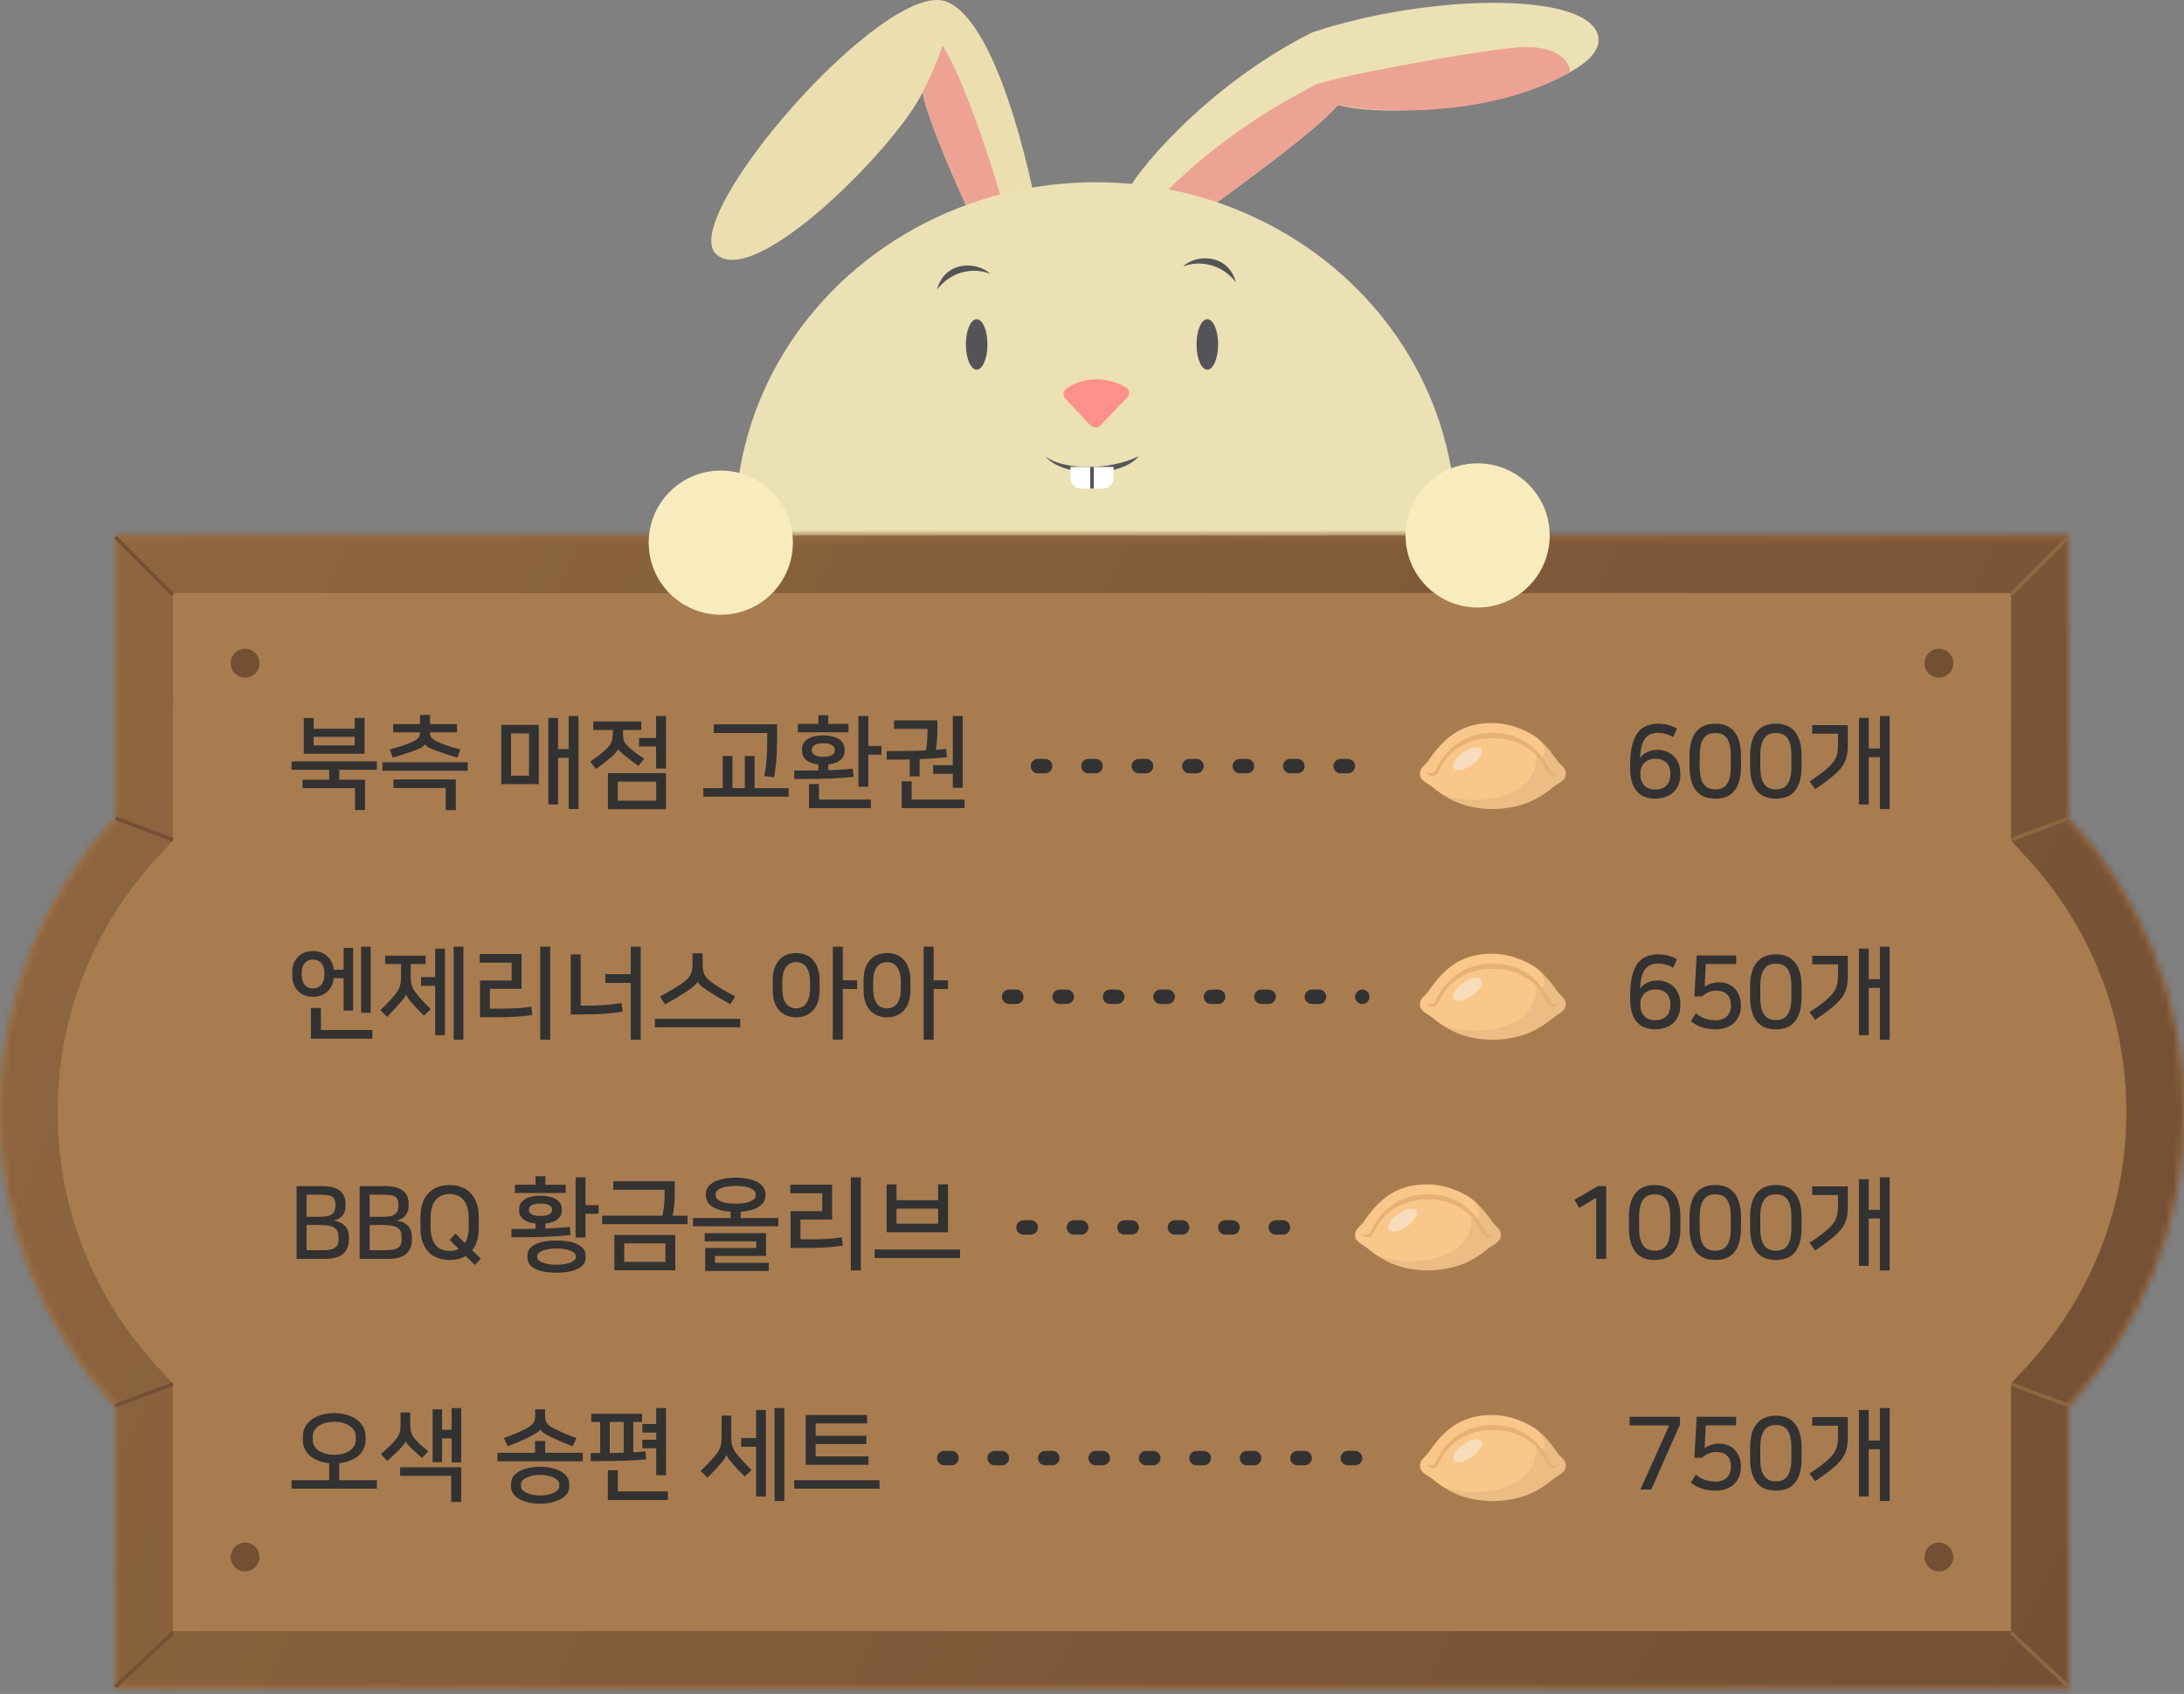 <svg viewBox="0 0 303 235" fill="none" xmlns="http://www.w3.org/2000/svg">
<rect x="0" y="0" width="303" height="235" fill="#808080" stroke="none"/>
<path d="M127.997 12.796C128.629 16.685 133.675 27.904 136.119 33.027L144.492 32.644C142.912 22.923 138.063 2.829 131.303 0.224C122.853 -3.032 93.949 30.21 99.345 35.248C104.741 40.286 124.512 20.152 127.997 12.796Z" fill="#EBDFB0"/>
<path d="M127.997 12.796C128.629 16.685 133.675 27.904 136.119 33.027C136.602 33.154 138.104 33.343 140.242 33.077C140.267 31.016 134.435 11.905 130.744 6.281C130.236 8.215 128.701 11.431 127.997 12.796Z" fill="#EEA294"/>
<path d="M185.585 14.579C182.921 17.965 169.354 27.799 162.904 32.293C162.176 31.366 159.838 28.983 156.306 26.865C156.855 24.816 166.845 12.12 182.068 4.486C198.54 -0.983 220.927 -1.207 221.762 5.239C222.597 11.685 197.63 17.44 185.585 14.579Z" fill="#EBE1B4"/>
<path d="M185.585 14.579C182.921 17.965 169.354 27.799 162.904 32.293C162.487 31.571 161.194 29.931 159.355 29.146C169.229 18.249 180.554 12.865 182.286 11.865C184.019 10.865 203.29 7.244 210.419 6.592C216.123 6.071 217.831 8.661 217.837 10.005C209.365 14.896 196.447 16.391 185.585 14.579Z" fill="#EDA394"/>
<ellipse cx="152" cy="72.78" rx="50" ry="47.5" fill="#EBE1B4"/>
<path d="M145 63.28C147.5 65.28 154 65.28 158 63.28C155.5 66.28 147.5 66.28 145 63.28Z" fill="#56555A"/>
<path d="M148.5 64.78H154.5V66.28C154.5 67.108 153.828 67.78 153 67.78H150C149.172 67.78 148.5 67.108 148.5 66.28V64.78Z" fill="white"/>
<path d="M151.5 64.78V67.78" stroke="#55545C" stroke-width="0.5"/>
<ellipse cx="135.5" cy="47.78" rx="1.5" ry="3.5" fill="#545458"/>
<ellipse cx="167.5" cy="47.78" rx="1.5" ry="3.5" fill="#545458"/>
<path d="M164.104 36.987C165.884 35.232 170.41 35.121 171.468 39.19C169.614 36.69 166.495 36.019 164.104 36.987Z" fill="#545458"/>
<path d="M137.364 37.987C135.584 36.232 131.058 36.121 130 40.19C131.854 37.69 134.973 37.019 137.364 37.987Z" fill="#545458"/>
<path d="M151.247 58.975L147.809 55.307C147.425 54.897 147.451 54.243 147.915 53.926C150.771 51.97 154.152 52.469 156.273 53.768C156.76 54.067 156.788 54.73 156.392 55.142L152.698 58.984C152.301 59.397 151.639 59.393 151.247 58.975Z" fill="#FF908C"/>
<mask id="path-12-inside-1_498_9567" fill="white">
<path fill-rule="evenodd" clip-rule="evenodd" d="M287 74.28H16V113.487C6.071 124.192 0 138.527 0 154.28C0 170.032 6.071 184.367 16 195.072V234.28H287V195.072C296.929 184.367 303 170.032 303 154.28C303 138.527 296.929 124.192 287 113.487V74.28Z"/>
</mask>
<path fill-rule="evenodd" clip-rule="evenodd" d="M287 74.28H16V113.487C6.071 124.192 0 138.527 0 154.28C0 170.032 6.071 184.367 16 195.072V234.28H287V195.072C296.929 184.367 303 170.032 303 154.28C303 138.527 296.929 124.192 287 113.487V74.28Z" fill="#A97C50"/>
<path d="M16 74.28V66.28H8V74.28H16ZM287 74.28H295V66.28H287V74.28ZM16 113.487L21.865 118.928L24 116.626V113.487H16ZM16 195.072H24V191.933L21.865 189.632L16 195.072ZM16 234.28H8V242.28H16V234.28ZM287 234.28V242.28H295V234.28H287ZM287 195.072L281.135 189.632L279 191.933V195.072H287ZM287 113.487H279V116.626L281.135 118.928L287 113.487ZM16 82.28H287V66.28H16V82.28ZM24 113.487V74.28H8V113.487H24ZM8 154.28C8 140.623 13.254 128.212 21.865 118.928L10.135 108.047C-1.113 120.173 -8 136.431 -8 154.28H8ZM21.865 189.632C13.254 180.348 8 167.936 8 154.28H-8C-8 172.129 -1.113 188.387 10.135 200.513L21.865 189.632ZM24 234.28V195.072H8V234.28H24ZM287 226.28H16V242.28H287V226.28ZM279 195.072V234.28H295V195.072H279ZM295 154.28C295 167.936 289.746 180.348 281.135 189.632L292.865 200.513C304.113 188.387 311 172.129 311 154.28H295ZM281.135 118.928C289.746 128.212 295 140.623 295 154.28H311C311 136.431 304.113 120.173 292.865 108.047L281.135 118.928ZM279 74.28V113.487H295V74.28H279Z" fill="url(#paint0_linear_498_9567)" mask="url(#path-12-inside-1_498_9567)"/>
<path d="M50.584 104.568H42.142V99.612H43.514V101.096H49.212V99.598H50.584V104.568ZM41.974 108.166H45.67V106.794H40.448V105.618H52.292V106.794H47.07V108.166H50.64V112.366H49.254V109.342H41.974V108.166ZM43.514 103.406H49.212V102.216H43.514V103.406ZM58.958 103.238C58.855 103.424 58.673 103.588 58.412 103.728C58.151 103.858 57.871 103.98 57.572 104.092C57.04 104.288 56.522 104.47 56.018 104.638C55.523 104.796 55.015 104.95 54.492 105.1L54.072 103.98C54.557 103.849 55.005 103.718 55.416 103.588C55.827 103.457 56.266 103.303 56.732 103.126C57.255 102.93 57.642 102.724 57.894 102.51C58.146 102.295 58.272 102.015 58.272 101.67V101.6H54.548V100.452H58.272V99.178H59.658V100.452H63.396V101.6H59.658V101.67C59.658 102.015 59.784 102.29 60.036 102.496C60.297 102.701 60.69 102.911 61.212 103.126C61.529 103.256 61.907 103.392 62.346 103.532C62.785 103.672 63.294 103.821 63.872 103.98L63.452 105.1C62.425 104.81 61.404 104.474 60.386 104.092C60.087 103.98 59.803 103.858 59.532 103.728C59.261 103.588 59.075 103.424 58.972 103.238H58.958ZM54.576 108.138H63.242V112.394H61.842V109.314H54.576V108.138ZM64.894 105.744V106.92H53.05V105.744H64.894ZM74.752 108.782H69.544V100.564H74.752V108.782ZM80.254 112.24H78.896V105.128H77.426V111.61H76.068V99.598H77.426V103.924H78.896V99.332H80.254V112.24ZM70.902 107.606H73.394V101.74H70.902V107.606ZM92.395 112.254H84.345V107.256H92.395V112.254ZM85.773 103.91C85.726 104.031 85.614 104.199 85.437 104.414C85.259 104.619 85.059 104.815 84.835 105.002C84.536 105.263 84.2 105.538 83.827 105.828C83.463 106.117 83.085 106.397 82.693 106.668L81.881 105.674C82.329 105.356 82.749 105.048 83.141 104.75C83.533 104.442 83.855 104.166 84.107 103.924C84.275 103.756 84.419 103.592 84.541 103.434C84.662 103.275 84.755 103.112 84.821 102.944C84.895 102.766 84.947 102.58 84.975 102.384C85.012 102.178 85.031 101.95 85.031 101.698V101.278H82.315V100.088H88.979V101.278H86.431V101.642C86.431 101.866 86.44 102.066 86.459 102.244C86.477 102.421 86.51 102.584 86.557 102.734C86.613 102.883 86.687 103.028 86.781 103.168C86.874 103.298 87 103.434 87.159 103.574C87.485 103.872 87.831 104.162 88.195 104.442C88.559 104.712 88.951 104.983 89.371 105.254L88.587 106.262C88.223 106.01 87.882 105.762 87.565 105.52C87.247 105.277 86.921 105.016 86.585 104.736C86.37 104.558 86.193 104.404 86.053 104.274C85.922 104.134 85.833 104.012 85.787 103.91H85.773ZM91.037 108.432H85.703V111.078H91.037V108.432ZM91.023 106.626V103.56H88.657V102.37H91.023V99.332H92.395V106.626H91.023ZM109.421 109.342V110.518H97.577V109.342H100.265V104.876H101.623V109.342H103.331V104.876H104.689V109.342H109.421ZM107.811 100.48V102.174C107.811 102.799 107.801 103.364 107.783 103.868C107.773 104.372 107.75 104.848 107.713 105.296C107.685 105.734 107.643 106.159 107.587 106.57C107.54 106.971 107.479 107.391 107.405 107.83L106.033 107.662C106.21 106.775 106.322 105.94 106.369 105.156C106.415 104.362 106.439 103.532 106.439 102.664V101.684H99.033V100.48H107.811ZM118.425 107.774C117.865 107.83 117.324 107.876 116.801 107.914C116.278 107.951 115.704 107.984 115.079 108.012C114.463 108.03 113.763 108.044 112.979 108.054C112.195 108.063 111.266 108.068 110.193 108.068V106.892C110.865 106.892 111.472 106.892 112.013 106.892C112.564 106.892 113.072 106.887 113.539 106.878V106.052C112.783 105.968 112.214 105.758 111.831 105.422C111.458 105.086 111.271 104.689 111.271 104.232V103.868C111.271 103.606 111.332 103.364 111.453 103.14C111.584 102.916 111.77 102.72 112.013 102.552C112.256 102.384 112.559 102.253 112.923 102.16C113.296 102.066 113.73 102.02 114.225 102.02C114.71 102.02 115.14 102.071 115.513 102.174C115.886 102.267 116.194 102.398 116.437 102.566C116.68 102.734 116.862 102.93 116.983 103.154C117.114 103.378 117.179 103.616 117.179 103.868V104.232C117.179 104.689 116.988 105.086 116.605 105.422C116.232 105.758 115.667 105.968 114.911 106.052V106.85C115.508 106.831 116.073 106.808 116.605 106.78C117.137 106.742 117.706 106.696 118.313 106.64L118.425 107.774ZM119.097 109.146V99.332H120.469V103.49H122.289V104.694H120.469V109.146H119.097ZM113.623 110.924H120.819V112.114H112.237V108.768H113.623V110.924ZM117.725 100.424V101.586H110.683V100.424H113.539V99.22H114.911V100.424H117.725ZM114.225 103.112C113.665 103.112 113.259 103.2 113.007 103.378C112.755 103.546 112.629 103.742 112.629 103.966V104.134C112.629 104.358 112.755 104.558 113.007 104.736C113.259 104.904 113.665 104.988 114.225 104.988C114.785 104.988 115.191 104.904 115.443 104.736C115.695 104.558 115.821 104.358 115.821 104.134V103.966C115.821 103.742 115.695 103.546 115.443 103.378C115.191 103.2 114.785 103.112 114.225 103.112ZM126.211 107.704V105.352C125.754 105.37 125.264 105.38 124.741 105.38C124.218 105.38 123.644 105.38 123.019 105.38V104.19C123.626 104.19 124.181 104.19 124.685 104.19C125.198 104.19 125.674 104.185 126.113 104.176C126.552 104.166 126.962 104.157 127.345 104.148C127.728 104.138 128.096 104.124 128.451 104.106C128.526 103.742 128.582 103.345 128.619 102.916C128.656 102.477 128.675 102.057 128.675 101.656V101.124H124.041V99.934H130.047V101.53C130.047 101.922 130.028 102.332 129.991 102.762C129.954 103.191 129.902 103.611 129.837 104.022L131.265 103.896L131.377 105.044C130.761 105.109 130.154 105.165 129.557 105.212C128.969 105.249 128.311 105.282 127.583 105.31V107.704H126.211ZM132.189 109.286V107.34H129.459V106.15H132.189V99.332H133.561V109.286H132.189ZM126.477 110.924H133.813V112.114H125.091V108.404H126.477V110.924Z" fill="#323232"/>
<path d="M43.43 131.934C43.859 131.934 44.247 132.004 44.592 132.144C44.937 132.284 45.231 132.475 45.474 132.718C45.717 132.951 45.908 133.226 46.048 133.544C46.188 133.852 46.272 134.178 46.3 134.524H47.672V131.5H48.988V140.194H47.672V135.7H46.3C46.272 136.045 46.188 136.376 46.048 136.694C45.908 137.002 45.717 137.277 45.474 137.52C45.231 137.753 44.937 137.94 44.592 138.08C44.247 138.22 43.859 138.29 43.43 138.29C42.963 138.29 42.548 138.21 42.184 138.052C41.829 137.893 41.531 137.683 41.288 137.422C41.045 137.151 40.859 136.843 40.728 136.498C40.607 136.152 40.546 135.793 40.546 135.42V134.804C40.546 134.43 40.607 134.071 40.728 133.726C40.859 133.371 41.045 133.063 41.288 132.802C41.531 132.54 41.829 132.33 42.184 132.172C42.548 132.013 42.963 131.934 43.43 131.934ZM44.522 142.896H51.662V144.1H43.136V139.83H44.522V142.896ZM50.094 131.332H51.424V140.502H50.094V131.332ZM43.43 137.114C43.691 137.114 43.92 137.067 44.116 136.974C44.321 136.871 44.485 136.74 44.606 136.582C44.737 136.414 44.835 136.222 44.9 136.008C44.965 135.793 44.998 135.569 44.998 135.336V134.888C44.998 134.654 44.965 134.43 44.9 134.216C44.835 134.001 44.737 133.814 44.606 133.656C44.485 133.497 44.321 133.371 44.116 133.278C43.92 133.175 43.691 133.124 43.43 133.124C43.159 133.124 42.926 133.17 42.73 133.264C42.534 133.357 42.371 133.483 42.24 133.642C42.119 133.8 42.025 133.987 41.96 134.202C41.895 134.416 41.862 134.645 41.862 134.888V135.336C41.862 135.569 41.895 135.793 41.96 136.008C42.025 136.222 42.119 136.414 42.24 136.582C42.371 136.74 42.534 136.871 42.73 136.974C42.926 137.067 43.159 137.114 43.43 137.114ZM56.326 137.954C56.279 138.094 56.2 138.243 56.088 138.402C55.986 138.551 55.864 138.71 55.724 138.878C55.444 139.214 55.132 139.568 54.786 139.942C54.441 140.315 54.081 140.693 53.708 141.076L52.77 140.138C53.19 139.736 53.582 139.344 53.946 138.962C54.31 138.579 54.642 138.192 54.94 137.8C55.22 137.436 55.407 137.076 55.5 136.722C55.593 136.367 55.64 135.989 55.64 135.588V133.74H53.428V132.578H59.056V133.74H56.984V135.588C56.984 135.989 57.035 136.362 57.138 136.708C57.25 137.053 57.446 137.408 57.726 137.772C58.025 138.154 58.333 138.518 58.65 138.864C58.968 139.209 59.336 139.582 59.756 139.984L58.818 140.908C58.445 140.534 58.104 140.189 57.796 139.872C57.498 139.545 57.208 139.214 56.928 138.878C56.788 138.71 56.667 138.551 56.564 138.402C56.462 138.243 56.387 138.094 56.34 137.954H56.326ZM60.372 131.598H61.73V143.61H60.372V136.764H58.412V135.56H60.372V131.598ZM64.292 144.24H62.934V131.332H64.292V144.24ZM74.948 144.24V131.332H76.334V144.24H74.948ZM67.962 137.184V139.928H69.278C69.745 139.928 70.17 139.923 70.552 139.914C70.935 139.904 71.299 139.89 71.644 139.872C71.999 139.844 72.34 139.816 72.666 139.788C73.002 139.75 73.352 139.704 73.716 139.648L73.842 140.81C73.516 140.856 73.184 140.898 72.848 140.936C72.522 140.973 72.162 141.006 71.77 141.034C71.388 141.062 70.963 141.085 70.496 141.104C70.039 141.113 69.521 141.118 68.942 141.118H66.59V136.022H70.986V133.544H66.548V132.354H72.358V137.184H67.962ZM87.509 144.24V136.358H83.981V135.14H87.509V131.332H88.895V144.24H87.509ZM80.565 139.508H81.265C82.179 139.508 83.043 139.48 83.855 139.424C84.676 139.368 85.469 139.274 86.235 139.144L86.389 140.334C85.558 140.483 84.713 140.586 83.855 140.642C83.005 140.698 82.058 140.726 81.013 140.726H79.179V132.41H80.565V139.508ZM102.701 141.342V142.518H90.857V141.342H102.701ZM96.779 136.218C96.704 136.376 96.527 136.577 96.247 136.82C95.976 137.062 95.603 137.333 95.127 137.632C94.716 137.893 94.282 138.164 93.825 138.444C93.367 138.714 92.845 139.013 92.257 139.34L91.571 138.248C92.131 137.94 92.644 137.65 93.111 137.38C93.577 137.109 94.044 136.815 94.511 136.498C94.828 136.283 95.089 136.078 95.295 135.882C95.5 135.686 95.659 135.48 95.771 135.266C95.892 135.051 95.971 134.818 96.009 134.566C96.055 134.304 96.079 134.001 96.079 133.656V132.242H97.479V133.656C97.479 134.001 97.497 134.304 97.535 134.566C97.572 134.818 97.651 135.056 97.773 135.28C97.894 135.494 98.067 135.704 98.291 135.91C98.515 136.115 98.818 136.344 99.201 136.596C99.639 136.885 100.078 137.156 100.517 137.408C100.955 137.66 101.45 137.935 102.001 138.234L101.329 139.312C100.806 139.013 100.297 138.724 99.803 138.444C99.308 138.154 98.851 137.874 98.431 137.604C97.973 137.314 97.605 137.053 97.325 136.82C97.045 136.577 96.867 136.376 96.793 136.218H96.779ZM110.459 132.214C110.935 132.214 111.369 132.293 111.761 132.452C112.162 132.61 112.503 132.848 112.783 133.166C113.072 133.474 113.296 133.861 113.455 134.328C113.623 134.794 113.707 135.336 113.707 135.952V137.408C113.707 138.024 113.623 138.565 113.455 139.032C113.296 139.498 113.072 139.886 112.783 140.194C112.503 140.502 112.162 140.735 111.761 140.894C111.369 141.052 110.935 141.132 110.459 141.132C109.983 141.132 109.544 141.052 109.143 140.894C108.751 140.735 108.41 140.502 108.121 140.194C107.841 139.886 107.617 139.498 107.449 139.032C107.29 138.565 107.211 138.024 107.211 137.408V135.952C107.211 135.336 107.29 134.794 107.449 134.328C107.617 133.861 107.841 133.474 108.121 133.166C108.41 132.848 108.751 132.61 109.143 132.452C109.544 132.293 109.983 132.214 110.459 132.214ZM110.459 139.886C110.711 139.886 110.954 139.839 111.187 139.746C111.42 139.652 111.621 139.503 111.789 139.298C111.966 139.083 112.106 138.808 112.209 138.472C112.321 138.126 112.377 137.706 112.377 137.212V136.148C112.377 135.653 112.321 135.238 112.209 134.902C112.106 134.556 111.966 134.281 111.789 134.076C111.621 133.861 111.42 133.707 111.187 133.614C110.954 133.52 110.711 133.474 110.459 133.474C110.207 133.474 109.964 133.52 109.731 133.614C109.498 133.707 109.292 133.861 109.115 134.076C108.947 134.281 108.807 134.556 108.695 134.902C108.592 135.238 108.541 135.653 108.541 136.148V137.212C108.541 137.706 108.592 138.126 108.695 138.472C108.807 138.808 108.947 139.083 109.115 139.298C109.292 139.503 109.498 139.652 109.731 139.746C109.964 139.839 110.207 139.886 110.459 139.886ZM118.915 137.198H116.927V144.24H115.541V131.332H116.927V135.994H118.915V137.198ZM123.061 132.214C123.537 132.214 123.971 132.293 124.363 132.452C124.764 132.61 125.105 132.848 125.385 133.166C125.674 133.474 125.898 133.861 126.057 134.328C126.225 134.794 126.309 135.336 126.309 135.952V137.408C126.309 138.024 126.225 138.565 126.057 139.032C125.898 139.498 125.674 139.886 125.385 140.194C125.105 140.502 124.764 140.735 124.363 140.894C123.971 141.052 123.537 141.132 123.061 141.132C122.585 141.132 122.146 141.052 121.745 140.894C121.353 140.735 121.012 140.502 120.723 140.194C120.443 139.886 120.219 139.498 120.051 139.032C119.892 138.565 119.813 138.024 119.813 137.408V135.952C119.813 135.336 119.892 134.794 120.051 134.328C120.219 133.861 120.443 133.474 120.723 133.166C121.012 132.848 121.353 132.61 121.745 132.452C122.146 132.293 122.585 132.214 123.061 132.214ZM123.061 139.886C123.313 139.886 123.556 139.839 123.789 139.746C124.022 139.652 124.223 139.503 124.391 139.298C124.568 139.083 124.708 138.808 124.811 138.472C124.923 138.126 124.979 137.706 124.979 137.212V136.148C124.979 135.653 124.923 135.238 124.811 134.902C124.708 134.556 124.568 134.281 124.391 134.076C124.223 133.861 124.022 133.707 123.789 133.614C123.556 133.52 123.313 133.474 123.061 133.474C122.809 133.474 122.566 133.52 122.333 133.614C122.1 133.707 121.894 133.861 121.717 134.076C121.549 134.281 121.409 134.556 121.297 134.902C121.194 135.238 121.143 135.653 121.143 136.148V137.212C121.143 137.706 121.194 138.126 121.297 138.472C121.409 138.808 121.549 139.083 121.717 139.298C121.894 139.503 122.1 139.652 122.333 139.746C122.566 139.839 122.809 139.886 123.061 139.886ZM131.517 137.198H129.529V144.24H128.143V131.332H129.529V135.994H131.517V137.198Z" fill="#323232"/>
<path d="M41.148 164.55H44.732C46.869 164.55 47.938 165.371 47.938 167.014V167.308C47.938 167.532 47.91 167.751 47.854 167.966C47.798 168.171 47.705 168.362 47.574 168.54C47.453 168.717 47.285 168.876 47.07 169.016C46.865 169.146 46.613 169.249 46.314 169.324C46.93 169.417 47.429 169.65 47.812 170.024C48.204 170.397 48.4 170.934 48.4 171.634V171.984C48.4 172.814 48.134 173.468 47.602 173.944C47.079 174.41 46.267 174.644 45.166 174.644H41.148V164.55ZM42.534 173.44H44.648C45.04 173.44 45.381 173.421 45.67 173.384C45.969 173.337 46.211 173.258 46.398 173.146C46.594 173.034 46.739 172.884 46.832 172.698C46.925 172.502 46.972 172.254 46.972 171.956V171.648C46.972 171.34 46.93 171.078 46.846 170.864C46.762 170.649 46.617 170.472 46.412 170.332C46.207 170.192 45.936 170.094 45.6 170.038C45.264 169.972 44.844 169.94 44.34 169.94H42.534V173.44ZM42.534 165.74V168.806H44.326C44.671 168.806 44.979 168.787 45.25 168.75C45.53 168.712 45.763 168.638 45.95 168.526C46.137 168.414 46.277 168.26 46.37 168.064C46.473 167.868 46.524 167.611 46.524 167.294V167.042C46.524 166.743 46.477 166.51 46.384 166.342C46.3 166.164 46.16 166.034 45.964 165.95C45.777 165.856 45.539 165.8 45.25 165.782C44.961 165.754 44.62 165.74 44.228 165.74H42.534ZM49.895 164.55H53.479C55.616 164.55 56.685 165.371 56.685 167.014V167.308C56.685 167.532 56.657 167.751 56.601 167.966C56.545 168.171 56.451 168.362 56.321 168.54C56.199 168.717 56.031 168.876 55.817 169.016C55.611 169.146 55.359 169.249 55.061 169.324C55.677 169.417 56.176 169.65 56.559 170.024C56.951 170.397 57.147 170.934 57.147 171.634V171.984C57.147 172.814 56.881 173.468 56.349 173.944C55.826 174.41 55.014 174.644 53.913 174.644H49.895V164.55ZM51.281 173.44H53.395C53.787 173.44 54.127 173.421 54.417 173.384C54.715 173.337 54.958 173.258 55.145 173.146C55.341 173.034 55.485 172.884 55.579 172.698C55.672 172.502 55.719 172.254 55.719 171.956V171.648C55.719 171.34 55.677 171.078 55.593 170.864C55.509 170.649 55.364 170.472 55.159 170.332C54.953 170.192 54.683 170.094 54.347 170.038C54.011 169.972 53.591 169.94 53.087 169.94H51.281V173.44ZM51.281 165.74V168.806H53.073C53.418 168.806 53.726 168.787 53.997 168.75C54.277 168.712 54.51 168.638 54.697 168.526C54.883 168.414 55.023 168.26 55.117 168.064C55.219 167.868 55.271 167.611 55.271 167.294V167.042C55.271 166.743 55.224 166.51 55.131 166.342C55.047 166.164 54.907 166.034 54.711 165.95C54.524 165.856 54.286 165.8 53.997 165.782C53.707 165.754 53.367 165.74 52.975 165.74H51.281ZM62.379 174.798C61.773 174.798 61.222 174.704 60.727 174.518C60.233 174.34 59.808 174.065 59.453 173.692C59.099 173.318 58.823 172.856 58.627 172.306C58.431 171.755 58.333 171.106 58.333 170.36V168.834C58.333 168.096 58.431 167.452 58.627 166.902C58.823 166.351 59.099 165.889 59.453 165.516C59.817 165.142 60.247 164.862 60.741 164.676C61.236 164.489 61.782 164.396 62.379 164.396C62.977 164.396 63.523 164.489 64.017 164.676C64.512 164.862 64.937 165.142 65.291 165.516C65.655 165.889 65.935 166.351 66.131 166.902C66.327 167.452 66.425 168.096 66.425 168.834V170.36C66.425 171.032 66.346 171.624 66.187 172.138C66.029 172.651 65.805 173.09 65.515 173.454L66.705 174.63L65.879 175.484L64.619 174.238C63.985 174.611 63.238 174.798 62.379 174.798ZM62.379 165.656C61.997 165.656 61.642 165.721 61.315 165.852C60.989 165.973 60.709 166.169 60.475 166.44C60.242 166.701 60.06 167.046 59.929 167.476C59.799 167.896 59.733 168.4 59.733 168.988V170.206C59.733 170.794 59.799 171.302 59.929 171.732C60.06 172.152 60.242 172.497 60.475 172.768C60.709 173.029 60.989 173.225 61.315 173.356C61.642 173.477 61.997 173.538 62.379 173.538C62.613 173.538 62.832 173.519 63.037 173.482C63.252 173.435 63.453 173.36 63.639 173.258L62.379 171.998L63.205 171.144L64.507 172.446C64.675 172.175 64.801 171.858 64.885 171.494C64.979 171.13 65.025 170.7 65.025 170.206V168.988C65.025 168.4 64.96 167.896 64.829 167.476C64.699 167.046 64.517 166.701 64.283 166.44C64.05 166.169 63.77 165.973 63.443 165.852C63.126 165.721 62.771 165.656 62.379 165.656ZM73.177 174.14C73.177 173.496 73.531 172.996 74.241 172.642C74.96 172.278 75.949 172.096 77.209 172.096C78.469 172.096 79.454 172.278 80.163 172.642C80.882 172.996 81.241 173.496 81.241 174.14V174.518C81.241 175.162 80.882 175.661 80.163 176.016C79.454 176.38 78.469 176.562 77.209 176.562C75.949 176.562 74.96 176.38 74.241 176.016C73.531 175.661 73.177 175.162 73.177 174.518V174.14ZM79.169 171.326C78.609 171.382 78.067 171.433 77.545 171.48C77.031 171.517 76.462 171.55 75.837 171.578C75.221 171.596 74.521 171.615 73.737 171.634C72.953 171.643 72.024 171.648 70.951 171.648V170.486C71.623 170.486 72.23 170.486 72.771 170.486C73.322 170.486 73.83 170.481 74.297 170.472V169.744C73.541 169.66 72.972 169.459 72.589 169.142C72.216 168.824 72.029 168.446 72.029 168.008V167.644C72.029 167.149 72.276 166.734 72.771 166.398C73.266 166.052 74.003 165.88 74.983 165.88C75.468 165.88 75.897 165.926 76.271 166.02C76.644 166.113 76.952 166.239 77.195 166.398C77.438 166.556 77.62 166.743 77.741 166.958C77.871 167.172 77.937 167.401 77.937 167.644V168.008C77.937 168.446 77.746 168.824 77.363 169.142C76.99 169.459 76.425 169.66 75.669 169.744V170.43C76.257 170.411 76.817 170.383 77.349 170.346C77.881 170.308 78.45 170.262 79.057 170.206L79.169 171.326ZM79.855 171.676V163.332H81.227V167.182H83.047V168.386H81.227V171.676H79.855ZM74.535 174.434C74.535 174.555 74.591 174.676 74.703 174.798C74.815 174.919 74.983 175.026 75.207 175.12C75.431 175.222 75.706 175.302 76.033 175.358C76.369 175.423 76.761 175.456 77.209 175.456C77.657 175.456 78.044 175.423 78.371 175.358C78.707 175.302 78.987 175.222 79.211 175.12C79.435 175.026 79.603 174.919 79.715 174.798C79.827 174.676 79.883 174.555 79.883 174.434V174.224C79.883 174.102 79.827 173.981 79.715 173.86C79.603 173.738 79.435 173.631 79.211 173.538C78.987 173.435 78.707 173.356 78.371 173.3C78.044 173.234 77.657 173.202 77.209 173.202C76.761 173.202 76.369 173.234 76.033 173.3C75.706 173.356 75.431 173.435 75.207 173.538C74.983 173.631 74.815 173.738 74.703 173.86C74.591 173.981 74.535 174.102 74.535 174.224V174.434ZM78.483 164.354V165.502H71.441V164.354H74.297V163.178H75.669V164.354H78.483ZM74.983 166.972C74.423 166.972 74.017 167.046 73.765 167.196C73.513 167.345 73.387 167.527 73.387 167.742V167.91C73.387 168.124 73.513 168.306 73.765 168.456C74.017 168.605 74.423 168.68 74.983 168.68C75.543 168.68 75.949 168.605 76.201 168.456C76.453 168.306 76.579 168.124 76.579 167.91V167.742C76.579 167.527 76.453 167.345 76.201 167.196C75.949 167.046 75.543 166.972 74.983 166.972ZM93.689 176.226H85.233V171.326H93.689V176.226ZM85.079 163.878H93.605V165.866C93.605 166.258 93.582 166.701 93.535 167.196C93.488 167.681 93.418 168.166 93.325 168.652H95.383V169.828H83.539V168.652H91.897C92.009 168.138 92.088 167.644 92.135 167.168C92.182 166.682 92.205 166.23 92.205 165.81V165.054H85.079V163.878ZM92.317 172.488H86.605V175.064H92.317V172.488ZM102.063 163.374C102.707 163.374 103.281 163.43 103.785 163.542C104.299 163.644 104.733 163.794 105.087 163.99C105.442 164.186 105.713 164.419 105.899 164.69C106.095 164.96 106.193 165.259 106.193 165.586V165.922C106.193 166.51 105.89 167.004 105.283 167.406C104.677 167.798 103.837 168.031 102.763 168.106V168.974H107.985V170.122H96.141V168.974H101.363V168.106C100.29 168.031 99.45 167.798 98.843 167.406C98.237 167.004 97.933 166.51 97.933 165.922V165.586C97.933 165.259 98.026 164.96 98.213 164.69C98.409 164.419 98.684 164.186 99.039 163.99C99.394 163.794 99.823 163.644 100.327 163.542C100.841 163.43 101.419 163.374 102.063 163.374ZM97.835 176.324V173.132H104.919V172.208H97.765V171.074H106.277V174.238H99.193V175.19H106.655V176.324H97.835ZM102.063 166.986C102.95 166.986 103.631 166.878 104.107 166.664C104.593 166.449 104.835 166.192 104.835 165.894V165.614C104.835 165.315 104.593 165.058 104.107 164.844C103.631 164.629 102.95 164.522 102.063 164.522C101.177 164.522 100.491 164.629 100.005 164.844C99.529 165.058 99.291 165.315 99.291 165.614V165.894C99.291 166.192 99.529 166.449 100.005 166.664C100.491 166.878 101.177 166.986 102.063 166.986ZM118.039 176.24V163.332H119.425V176.24H118.039ZM111.053 169.184V171.928H112.369C112.836 171.928 113.261 171.923 113.643 171.914C114.026 171.904 114.39 171.89 114.735 171.872C115.09 171.844 115.431 171.816 115.757 171.788C116.093 171.75 116.443 171.704 116.807 171.648L116.933 172.81C116.607 172.856 116.275 172.898 115.939 172.936C115.613 172.973 115.253 173.006 114.861 173.034C114.479 173.062 114.054 173.085 113.587 173.104C113.13 173.113 112.612 173.118 112.033 173.118H109.681V168.022H114.077V165.544H109.639V164.354H115.449V169.184H111.053ZM133.19 173.342V174.518H121.346V173.342H133.19ZM131.524 170.948H123.012V164.312H124.384V166.496H130.152V164.298H131.524V170.948ZM124.384 169.758H130.152V167.672H124.384V169.758Z" fill="#323232"/>
<path d="M52.292 205.342V206.518H40.448V205.342H45.67V202.99C45.157 202.934 44.676 202.826 44.228 202.668C43.789 202.5 43.407 202.285 43.08 202.024C42.753 201.753 42.497 201.436 42.31 201.072C42.123 200.708 42.03 200.306 42.03 199.868V199.196C42.03 198.71 42.142 198.272 42.366 197.88C42.599 197.488 42.912 197.156 43.304 196.886C43.705 196.615 44.167 196.405 44.69 196.256C45.222 196.106 45.782 196.032 46.37 196.032C46.958 196.032 47.513 196.106 48.036 196.256C48.568 196.405 49.03 196.615 49.422 196.886C49.823 197.156 50.136 197.488 50.36 197.88C50.593 198.272 50.71 198.71 50.71 199.196V199.868C50.71 200.306 50.612 200.708 50.416 201.072C50.229 201.436 49.973 201.753 49.646 202.024C49.319 202.285 48.932 202.5 48.484 202.668C48.045 202.826 47.569 202.934 47.056 202.99V205.342H52.292ZM46.37 197.236C45.969 197.236 45.586 197.282 45.222 197.376C44.867 197.469 44.55 197.604 44.27 197.782C43.999 197.959 43.785 198.174 43.626 198.426C43.467 198.678 43.388 198.958 43.388 199.266V199.798C43.388 200.106 43.467 200.386 43.626 200.638C43.785 200.89 43.999 201.104 44.27 201.282C44.55 201.459 44.867 201.594 45.222 201.688C45.586 201.781 45.969 201.828 46.37 201.828C46.771 201.828 47.149 201.781 47.504 201.688C47.868 201.594 48.185 201.459 48.456 201.282C48.736 201.104 48.955 200.89 49.114 200.638C49.273 200.386 49.352 200.106 49.352 199.798V199.266C49.352 198.958 49.273 198.678 49.114 198.426C48.955 198.174 48.736 197.959 48.456 197.782C48.185 197.604 47.868 197.469 47.504 197.376C47.149 197.282 46.771 197.236 46.37 197.236ZM62.654 195.332H63.984V202.878H62.654V199.546H61.338V202.85H60.022V195.5H61.338V198.356H62.654V195.332ZM55.514 203.55H63.984V208.366H62.598V204.74H55.514V203.55ZM56.27 199.966C56.242 200.078 56.163 200.213 56.032 200.372C55.911 200.53 55.789 200.675 55.668 200.806C55.481 201.02 55.206 201.3 54.842 201.646C54.487 201.982 54.114 202.322 53.722 202.668L52.84 201.73C53.279 201.338 53.68 200.969 54.044 200.624C54.417 200.269 54.697 199.975 54.884 199.742C55.033 199.555 55.15 199.382 55.234 199.224C55.328 199.065 55.398 198.906 55.444 198.748C55.5 198.589 55.533 198.426 55.542 198.258C55.561 198.08 55.57 197.88 55.57 197.656V195.948H56.914V197.572C56.914 197.786 56.923 197.982 56.942 198.16C56.961 198.337 56.993 198.514 57.04 198.692C57.096 198.86 57.171 199.028 57.264 199.196C57.367 199.364 57.498 199.541 57.656 199.728C57.88 199.989 58.146 200.255 58.454 200.526C58.762 200.796 59.084 201.067 59.42 201.338L58.552 202.262C58.235 201.991 57.941 201.73 57.67 201.478C57.4 201.226 57.171 201.006 56.984 200.82C56.807 200.642 56.653 200.484 56.522 200.344C56.401 200.194 56.322 200.068 56.284 199.966H56.27ZM74.934 208.604C74.318 208.604 73.758 208.543 73.254 208.422C72.76 208.31 72.335 208.146 71.98 207.932C71.635 207.726 71.369 207.479 71.182 207.19C70.996 206.91 70.902 206.606 70.902 206.28V205.804C70.902 205.468 70.996 205.16 71.182 204.88C71.369 204.59 71.635 204.343 71.98 204.138C72.335 203.932 72.76 203.774 73.254 203.662C73.758 203.54 74.318 203.48 74.934 203.48C75.55 203.48 76.106 203.54 76.6 203.662C77.095 203.774 77.515 203.937 77.86 204.152C78.215 204.357 78.486 204.6 78.672 204.88C78.868 205.16 78.966 205.468 78.966 205.804V206.28C78.966 206.606 78.873 206.91 78.686 207.19C78.5 207.47 78.229 207.712 77.874 207.918C77.529 208.132 77.104 208.3 76.6 208.422C76.106 208.543 75.55 208.604 74.934 208.604ZM80.856 201.548V202.724H69.012V201.548H74.234V199.91H75.634V201.548H80.856ZM79.442 200.638C78.948 200.451 78.458 200.255 77.972 200.05C77.496 199.844 77.081 199.658 76.726 199.49C76.11 199.191 75.672 198.953 75.41 198.776C75.149 198.589 74.995 198.43 74.948 198.3H74.934C74.888 198.44 74.734 198.598 74.472 198.776C74.211 198.953 73.772 199.191 73.156 199.49C72.802 199.658 72.386 199.844 71.91 200.05C71.434 200.255 70.944 200.451 70.44 200.638L69.908 199.504C70.571 199.261 71.159 199.032 71.672 198.818C72.186 198.594 72.61 198.388 72.946 198.202C73.198 198.071 73.404 197.945 73.562 197.824C73.73 197.702 73.866 197.576 73.968 197.446C74.071 197.306 74.141 197.152 74.178 196.984C74.225 196.816 74.248 196.61 74.248 196.368V195.514H75.62V196.368C75.62 196.61 75.639 196.816 75.676 196.984C75.723 197.152 75.793 197.306 75.886 197.446C75.989 197.586 76.124 197.716 76.292 197.838C76.46 197.95 76.67 198.071 76.922 198.202C77.277 198.379 77.711 198.584 78.224 198.818C78.747 199.042 79.33 199.27 79.974 199.504L79.442 200.638ZM74.934 204.614C74.542 204.614 74.183 204.651 73.856 204.726C73.53 204.791 73.25 204.884 73.016 205.006C72.783 205.118 72.601 205.253 72.47 205.412C72.34 205.561 72.274 205.72 72.274 205.888V206.196C72.274 206.364 72.34 206.522 72.47 206.672C72.601 206.83 72.783 206.966 73.016 207.078C73.25 207.199 73.53 207.292 73.856 207.358C74.183 207.432 74.542 207.47 74.934 207.47C75.326 207.47 75.686 207.432 76.012 207.358C76.339 207.292 76.619 207.199 76.852 207.078C77.086 206.966 77.268 206.83 77.398 206.672C77.529 206.522 77.594 206.364 77.594 206.196V205.888C77.594 205.72 77.529 205.561 77.398 205.412C77.268 205.253 77.086 205.118 76.852 205.006C76.619 204.884 76.339 204.791 76.012 204.726C75.686 204.651 75.326 204.614 74.934 204.614ZM81.951 201.576H83.267V197.264H82.035V196.13H89.077V197.264H87.859V201.478C88.157 201.459 88.437 201.44 88.699 201.422C88.969 201.403 89.254 201.38 89.553 201.352L89.651 202.458C89.212 202.495 88.773 202.528 88.335 202.556C87.905 202.584 87.401 202.612 86.823 202.64C86.253 202.658 85.577 202.672 84.793 202.682C84.018 202.691 83.071 202.7 81.951 202.71V201.576ZM91.037 204.656V200.918H89.119V199.728H91.037V198.734H89.119V197.544H91.037V195.332H92.395V204.656H91.037ZM85.717 206.896H92.661V208.1H84.331V203.97H85.717V206.896ZM86.529 201.534V197.264H84.597V201.576L86.529 201.534ZM104.899 195.598H106.257V207.61H104.899V200.708H102.827V199.504H104.899V195.598ZM100.797 201.856C100.75 201.996 100.671 202.145 100.559 202.304C100.456 202.462 100.335 202.626 100.195 202.794C99.915 203.13 99.597 203.489 99.243 203.872C98.897 204.245 98.533 204.623 98.151 205.006L97.213 204.068C97.633 203.657 98.034 203.246 98.417 202.836C98.809 202.425 99.154 202.024 99.453 201.632C99.593 201.445 99.705 201.263 99.789 201.086C99.882 200.899 99.952 200.708 99.999 200.512C100.045 200.316 100.073 200.11 100.083 199.896C100.101 199.672 100.111 199.434 100.111 199.182V196.382H101.455V199.182C101.455 199.434 101.459 199.662 101.469 199.868C101.487 200.073 101.52 200.274 101.567 200.47C101.613 200.656 101.679 200.838 101.763 201.016C101.847 201.193 101.963 201.375 102.113 201.562C102.411 201.954 102.738 202.346 103.093 202.738C103.457 203.12 103.849 203.517 104.269 203.928L103.317 204.838C102.943 204.464 102.598 204.114 102.281 203.788C101.973 203.452 101.679 203.116 101.399 202.78C101.259 202.612 101.137 202.453 101.035 202.304C100.932 202.145 100.857 201.996 100.811 201.856H100.797ZM108.819 208.24H107.461V195.332H108.819V208.24ZM120.497 203.214H111.775V196.298H120.301V197.474H113.161V199.182H120.203V200.33H113.161V202.038H120.497V203.214ZM122.023 205.342V206.518H110.179V205.342H122.023Z" fill="#323232"/>
<path d="M232.125 102.258C231.808 102.071 231.467 101.926 231.103 101.824C230.739 101.721 230.356 101.67 229.955 101.67C229.61 101.67 229.292 101.73 229.003 101.852C228.723 101.964 228.476 102.155 228.261 102.426C228.056 102.696 227.888 103.056 227.757 103.504C227.636 103.952 227.561 104.507 227.533 105.17C227.617 105.02 227.734 104.88 227.883 104.75C228.042 104.61 228.224 104.488 228.429 104.386C228.644 104.274 228.877 104.185 229.129 104.12C229.39 104.054 229.661 104.022 229.941 104.022C230.389 104.022 230.804 104.096 231.187 104.246C231.579 104.395 231.915 104.61 232.195 104.89C232.484 105.17 232.708 105.51 232.867 105.912C233.035 106.304 233.119 106.747 233.119 107.242V107.55C233.119 108.035 233.035 108.478 232.867 108.88C232.699 109.272 232.466 109.612 232.167 109.902C231.868 110.182 231.504 110.401 231.075 110.56C230.655 110.718 230.188 110.798 229.675 110.798C228.536 110.798 227.664 110.448 227.057 109.748C226.46 109.038 226.161 108.002 226.161 106.64V106.122C226.161 105.02 226.254 104.101 226.441 103.364C226.637 102.626 226.903 102.038 227.239 101.6C227.584 101.161 227.995 100.853 228.471 100.676C228.947 100.489 229.47 100.396 230.039 100.396C230.496 100.396 230.949 100.452 231.397 100.564C231.854 100.676 232.274 100.848 232.657 101.082L232.125 102.258ZM227.575 107.41C227.575 108.063 227.757 108.581 228.121 108.964C228.485 109.346 228.984 109.538 229.619 109.538C230.272 109.538 230.786 109.36 231.159 109.006C231.542 108.651 231.733 108.142 231.733 107.48V107.298C231.733 106.626 231.542 106.117 231.159 105.772C230.776 105.426 230.277 105.254 229.661 105.254C229.353 105.254 229.068 105.305 228.807 105.408C228.555 105.51 228.336 105.65 228.149 105.828C227.972 105.996 227.832 106.201 227.729 106.444C227.626 106.677 227.575 106.934 227.575 107.214V107.41ZM241.538 106.374C241.538 107.802 241.244 108.898 240.656 109.664C240.077 110.42 239.181 110.798 237.968 110.798C236.764 110.798 235.868 110.415 235.28 109.65C234.692 108.884 234.398 107.792 234.398 106.374V104.806C234.398 103.387 234.697 102.3 235.294 101.544C235.891 100.778 236.783 100.396 237.968 100.396C239.163 100.396 240.054 100.778 240.642 101.544C241.239 102.3 241.538 103.387 241.538 104.806V106.374ZM240.124 104.792C240.124 104.176 240.068 103.667 239.956 103.266C239.853 102.864 239.704 102.547 239.508 102.314C239.312 102.08 239.083 101.917 238.822 101.824C238.561 101.73 238.276 101.684 237.968 101.684C237.669 101.684 237.389 101.73 237.128 101.824C236.867 101.917 236.638 102.085 236.442 102.328C236.246 102.561 236.092 102.878 235.98 103.28C235.868 103.672 235.812 104.176 235.812 104.792V106.388C235.812 107.004 235.868 107.517 235.98 107.928C236.092 108.329 236.246 108.646 236.442 108.88C236.638 109.113 236.867 109.276 237.128 109.37C237.389 109.463 237.669 109.51 237.968 109.51C238.276 109.51 238.561 109.463 238.822 109.37C239.083 109.276 239.312 109.113 239.508 108.88C239.704 108.646 239.853 108.329 239.956 107.928C240.068 107.526 240.124 107.013 240.124 106.388V104.792ZM249.943 106.374C249.943 107.802 249.649 108.898 249.061 109.664C248.482 110.42 247.586 110.798 246.373 110.798C245.169 110.798 244.273 110.415 243.685 109.65C243.097 108.884 242.803 107.792 242.803 106.374V104.806C242.803 103.387 243.102 102.3 243.699 101.544C244.296 100.778 245.188 100.396 246.373 100.396C247.568 100.396 248.459 100.778 249.047 101.544C249.644 102.3 249.943 103.387 249.943 104.806V106.374ZM248.529 104.792C248.529 104.176 248.473 103.667 248.361 103.266C248.258 102.864 248.109 102.547 247.913 102.314C247.717 102.08 247.488 101.917 247.227 101.824C246.966 101.73 246.681 101.684 246.373 101.684C246.074 101.684 245.794 101.73 245.533 101.824C245.272 101.917 245.043 102.085 244.847 102.328C244.651 102.561 244.497 102.878 244.385 103.28C244.273 103.672 244.217 104.176 244.217 104.792V106.388C244.217 107.004 244.273 107.517 244.385 107.928C244.497 108.329 244.651 108.646 244.847 108.88C245.043 109.113 245.272 109.276 245.533 109.37C245.794 109.463 246.074 109.51 246.373 109.51C246.681 109.51 246.966 109.463 247.227 109.37C247.488 109.276 247.717 109.113 247.913 108.88C248.109 108.646 248.258 108.329 248.361 107.928C248.473 107.526 248.529 107.013 248.529 106.388V104.792ZM262.17 112.24H260.812V105.044H259.258V111.61H257.9V99.598H259.258V103.84H260.812V99.332H262.17V112.24ZM255.002 101.782H251.418V100.592H256.36V103.224C256.36 103.644 256.341 104.026 256.304 104.372C256.266 104.717 256.192 105.048 256.08 105.366C255.977 105.674 255.823 105.977 255.618 106.276C255.412 106.574 255.142 106.887 254.806 107.214C254.47 107.531 254.054 107.876 253.56 108.25C253.074 108.623 252.496 109.034 251.824 109.482L251.054 108.404C251.707 107.984 252.258 107.601 252.706 107.256C253.163 106.91 253.536 106.593 253.826 106.304C254.124 106.005 254.353 105.725 254.512 105.464C254.67 105.193 254.782 104.932 254.848 104.68C254.922 104.418 254.964 104.152 254.974 103.882C254.992 103.602 255.002 103.303 255.002 102.986V101.782Z" fill="#323232"/>
<g clip-path="url(#clip0_498_9567)">
<path d="M217.223 107.491C217.152 108.328 216 108.762 215.525 109.163C214.572 109.971 213.525 110.647 212.425 111.157C211.102 111.775 209.093 112.242 207.066 112.242C205.038 112.242 203.2 111.808 201.804 111.157C201.202 110.879 200.617 110.55 200.054 110.177H200.053C199.587 109.868 199.136 109.529 198.705 109.163C198.23 108.762 197.077 108.328 197.007 107.491C196.933 106.574 197.499 106.35 198.094 105.623C198.471 105.163 199.577 103.279 201.516 101.91C202.226 101.409 203.95 100.303 206.991 100.303C210.032 100.303 212.625 101.843 213.337 102.433C213.363 102.453 213.388 102.474 213.413 102.497C214.921 103.767 215.807 105.221 216.135 105.622C216.73 106.35 217.297 106.573 217.223 107.49V107.491Z" fill="#FAC78A"/>
<path opacity="0.07" d="M217.222 107.491C217.152 108.328 216 108.762 215.525 109.163C214.571 109.971 213.524 110.647 212.424 111.157C211.101 111.775 209.093 112.242 207.065 112.242C205.038 112.242 203.199 111.808 201.803 111.157C201.202 110.879 200.617 110.55 200.054 110.177C204.698 111.952 213.479 110.987 213.168 104.537C213.168 104.537 213.529 105.226 213.815 105.121C214.29 104.95 214.644 104.004 213.413 102.497C214.921 103.767 215.806 105.222 216.135 105.622C216.729 106.35 217.296 106.574 217.222 107.491Z" fill="#231F20"/>
<path d="M205.503 103.909C205.849 104.377 205.28 105.361 204.232 106.108C203.184 106.853 202.053 107.08 201.707 106.612C201.361 106.145 201.93 105.16 202.978 104.414C204.026 103.668 205.156 103.442 205.503 103.91V103.909Z" fill="#F7DDBC"/>
<path d="M215.093 106.92C214.763 106.324 213.406 103.287 210.052 102.154C209.327 101.908 208.576 101.752 207.808 101.701C207.571 101.685 206.905 101.682 206.811 101.683C205.892 101.696 204.995 101.862 204.132 102.154C200.779 103.287 199.421 106.324 199.092 106.92C198.762 107.515 198.188 107.279 197.946 107.105C198.045 107.498 198.565 107.714 198.897 107.656C199.23 107.599 199.531 107.194 199.839 106.549C200.455 105.261 201.748 103.652 204.214 102.832C205.057 102.552 205.915 102.416 206.763 102.409C206.844 102.409 207.357 102.409 207.446 102.409C208.285 102.419 209.135 102.555 209.97 102.832C212.436 103.652 213.729 105.26 214.345 106.549C214.654 107.194 214.954 107.599 215.287 107.656C215.619 107.714 216.139 107.497 216.238 107.105C215.996 107.279 215.422 107.515 215.092 106.919L215.093 106.92Z" fill="#E6B273"/>
</g>
<path d="M232.125 134.258C231.808 134.071 231.467 133.926 231.103 133.824C230.739 133.721 230.356 133.67 229.955 133.67C229.61 133.67 229.292 133.73 229.003 133.852C228.723 133.964 228.476 134.155 228.261 134.426C228.056 134.696 227.888 135.056 227.757 135.504C227.636 135.952 227.561 136.507 227.533 137.17C227.617 137.02 227.734 136.88 227.883 136.75C228.042 136.61 228.224 136.488 228.429 136.386C228.644 136.274 228.877 136.185 229.129 136.12C229.39 136.054 229.661 136.022 229.941 136.022C230.389 136.022 230.804 136.096 231.187 136.246C231.579 136.395 231.915 136.61 232.195 136.89C232.484 137.17 232.708 137.51 232.867 137.912C233.035 138.304 233.119 138.747 233.119 139.242V139.55C233.119 140.035 233.035 140.478 232.867 140.88C232.699 141.272 232.466 141.612 232.167 141.902C231.868 142.182 231.504 142.401 231.075 142.56C230.655 142.718 230.188 142.798 229.675 142.798C228.536 142.798 227.664 142.448 227.057 141.748C226.46 141.038 226.161 140.002 226.161 138.64V138.122C226.161 137.02 226.254 136.101 226.441 135.364C226.637 134.626 226.903 134.038 227.239 133.6C227.584 133.161 227.995 132.853 228.471 132.676C228.947 132.489 229.47 132.396 230.039 132.396C230.496 132.396 230.949 132.452 231.397 132.564C231.854 132.676 232.274 132.848 232.657 133.082L232.125 134.258ZM227.575 139.41C227.575 140.063 227.757 140.581 228.121 140.964C228.485 141.346 228.984 141.538 229.619 141.538C230.272 141.538 230.786 141.36 231.159 141.006C231.542 140.651 231.733 140.142 231.733 139.48V139.298C231.733 138.626 231.542 138.117 231.159 137.772C230.776 137.426 230.277 137.254 229.661 137.254C229.353 137.254 229.068 137.305 228.807 137.408C228.555 137.51 228.336 137.65 228.149 137.828C227.972 137.996 227.832 138.201 227.729 138.444C227.626 138.677 227.575 138.934 227.575 139.214V139.41ZM241.524 139.606C241.524 139.979 241.459 140.357 241.328 140.74C241.197 141.113 240.992 141.454 240.712 141.762C240.432 142.07 240.068 142.317 239.62 142.504C239.172 142.7 238.635 142.798 238.01 142.798C237.319 142.798 236.694 142.704 236.134 142.518C235.574 142.34 235.056 142.06 234.58 141.678L235.266 140.572C235.751 140.954 236.213 141.211 236.652 141.342C237.1 141.472 237.562 141.538 238.038 141.538C238.402 141.538 238.715 141.482 238.976 141.37C239.247 141.258 239.466 141.113 239.634 140.936C239.811 140.749 239.937 140.539 240.012 140.306C240.096 140.072 240.138 139.839 240.138 139.606V139.438C240.138 138.766 239.961 138.266 239.606 137.94C239.251 137.604 238.752 137.436 238.108 137.436C237.679 137.436 237.296 137.515 236.96 137.674C236.633 137.832 236.358 138.019 236.134 138.234H235.07L235.392 132.55H240.866V133.74H236.652L236.498 136.89C236.722 136.722 237.007 136.577 237.352 136.456C237.707 136.334 238.094 136.274 238.514 136.274C238.99 136.274 239.415 136.358 239.788 136.526C240.161 136.684 240.474 136.908 240.726 137.198C240.987 137.478 241.183 137.809 241.314 138.192C241.454 138.565 241.524 138.966 241.524 139.396V139.606ZM249.943 138.374C249.943 139.802 249.649 140.898 249.061 141.664C248.482 142.42 247.586 142.798 246.373 142.798C245.169 142.798 244.273 142.415 243.685 141.65C243.097 140.884 242.803 139.792 242.803 138.374V136.806C242.803 135.387 243.102 134.3 243.699 133.544C244.296 132.778 245.188 132.396 246.373 132.396C247.568 132.396 248.459 132.778 249.047 133.544C249.644 134.3 249.943 135.387 249.943 136.806V138.374ZM248.529 136.792C248.529 136.176 248.473 135.667 248.361 135.266C248.258 134.864 248.109 134.547 247.913 134.314C247.717 134.08 247.488 133.917 247.227 133.824C246.966 133.73 246.681 133.684 246.373 133.684C246.074 133.684 245.794 133.73 245.533 133.824C245.272 133.917 245.043 134.085 244.847 134.328C244.651 134.561 244.497 134.878 244.385 135.28C244.273 135.672 244.217 136.176 244.217 136.792V138.388C244.217 139.004 244.273 139.517 244.385 139.928C244.497 140.329 244.651 140.646 244.847 140.88C245.043 141.113 245.272 141.276 245.533 141.37C245.794 141.463 246.074 141.51 246.373 141.51C246.681 141.51 246.966 141.463 247.227 141.37C247.488 141.276 247.717 141.113 247.913 140.88C248.109 140.646 248.258 140.329 248.361 139.928C248.473 139.526 248.529 139.013 248.529 138.388V136.792ZM262.17 144.24H260.812V137.044H259.258V143.61H257.9V131.598H259.258V135.84H260.812V131.332H262.17V144.24ZM255.002 133.782H251.418V132.592H256.36V135.224C256.36 135.644 256.341 136.026 256.304 136.372C256.266 136.717 256.192 137.048 256.08 137.366C255.977 137.674 255.823 137.977 255.618 138.276C255.412 138.574 255.142 138.887 254.806 139.214C254.47 139.531 254.054 139.876 253.56 140.25C253.074 140.623 252.496 141.034 251.824 141.482L251.054 140.404C251.707 139.984 252.258 139.601 252.706 139.256C253.163 138.91 253.536 138.593 253.826 138.304C254.124 138.005 254.353 137.725 254.512 137.464C254.67 137.193 254.782 136.932 254.848 136.68C254.922 136.418 254.964 136.152 254.974 135.882C254.992 135.602 255.002 135.303 255.002 134.986V133.782Z" fill="#323232"/>
<g clip-path="url(#clip1_498_9567)">
<path d="M217.223 139.491C217.152 140.328 216 140.762 215.525 141.163C214.572 141.971 213.525 142.647 212.425 143.157C211.102 143.775 209.093 144.242 207.066 144.242C205.038 144.242 203.2 143.808 201.804 143.157C201.202 142.879 200.617 142.55 200.054 142.177H200.053C199.587 141.868 199.136 141.529 198.705 141.163C198.23 140.762 197.077 140.328 197.007 139.491C196.933 138.574 197.499 138.35 198.094 137.623C198.471 137.163 199.577 135.279 201.516 133.91C202.226 133.409 203.95 132.303 206.991 132.303C210.032 132.303 212.625 133.843 213.337 134.433C213.363 134.453 213.388 134.474 213.413 134.497C214.921 135.767 215.807 137.221 216.135 137.622C216.73 138.35 217.297 138.573 217.223 139.49V139.491Z" fill="#FAC78A"/>
<path opacity="0.07" d="M217.222 139.491C217.152 140.328 216 140.762 215.525 141.163C214.571 141.971 213.524 142.647 212.424 143.157C211.101 143.775 209.093 144.242 207.065 144.242C205.038 144.242 203.199 143.808 201.803 143.157C201.202 142.879 200.617 142.55 200.054 142.177C204.698 143.952 213.479 142.987 213.168 136.537C213.168 136.537 213.529 137.226 213.815 137.121C214.29 136.95 214.644 136.004 213.413 134.497C214.921 135.767 215.806 137.222 216.135 137.622C216.729 138.35 217.296 138.574 217.222 139.491Z" fill="#231F20"/>
<path d="M205.503 135.909C205.849 136.377 205.28 137.361 204.232 138.108C203.184 138.853 202.053 139.08 201.707 138.612C201.361 138.145 201.93 137.16 202.978 136.414C204.026 135.668 205.156 135.442 205.503 135.91V135.909Z" fill="#F7DDBC"/>
<path d="M215.093 138.92C214.763 138.324 213.406 135.287 210.052 134.154C209.327 133.908 208.576 133.752 207.808 133.701C207.571 133.685 206.905 133.682 206.811 133.683C205.892 133.696 204.995 133.862 204.132 134.154C200.779 135.287 199.421 138.324 199.092 138.92C198.762 139.515 198.188 139.279 197.946 139.105C198.045 139.498 198.565 139.714 198.897 139.656C199.23 139.599 199.531 139.194 199.839 138.549C200.455 137.261 201.748 135.652 204.214 134.832C205.057 134.552 205.915 134.416 206.763 134.409C206.844 134.409 207.357 134.409 207.446 134.409C208.285 134.419 209.135 134.555 209.97 134.832C212.436 135.652 213.729 137.26 214.345 138.549C214.654 139.194 214.954 139.599 215.287 139.656C215.619 139.714 216.139 139.497 216.238 139.105C215.996 139.279 215.422 139.515 215.092 138.919L215.093 138.92Z" fill="#E6B273"/>
</g>
<path d="M221.452 174.644V166.174L219.086 167.574L218.428 166.454L221.676 164.55H222.838V174.644H221.452ZM233.133 170.374C233.133 171.802 232.839 172.898 232.251 173.664C231.672 174.42 230.776 174.798 229.563 174.798C228.359 174.798 227.463 174.415 226.875 173.65C226.287 172.884 225.993 171.792 225.993 170.374V168.806C225.993 167.387 226.292 166.3 226.889 165.544C227.486 164.778 228.378 164.396 229.563 164.396C230.758 164.396 231.649 164.778 232.237 165.544C232.834 166.3 233.133 167.387 233.133 168.806V170.374ZM231.719 168.792C231.719 168.176 231.663 167.667 231.551 167.266C231.448 166.864 231.299 166.547 231.103 166.314C230.907 166.08 230.678 165.917 230.417 165.824C230.156 165.73 229.871 165.684 229.563 165.684C229.264 165.684 228.984 165.73 228.723 165.824C228.462 165.917 228.233 166.085 228.037 166.328C227.841 166.561 227.687 166.878 227.575 167.28C227.463 167.672 227.407 168.176 227.407 168.792V170.388C227.407 171.004 227.463 171.517 227.575 171.928C227.687 172.329 227.841 172.646 228.037 172.88C228.233 173.113 228.462 173.276 228.723 173.37C228.984 173.463 229.264 173.51 229.563 173.51C229.871 173.51 230.156 173.463 230.417 173.37C230.678 173.276 230.907 173.113 231.103 172.88C231.299 172.646 231.448 172.329 231.551 171.928C231.663 171.526 231.719 171.013 231.719 170.388V168.792ZM241.538 170.374C241.538 171.802 241.244 172.898 240.656 173.664C240.077 174.42 239.181 174.798 237.968 174.798C236.764 174.798 235.868 174.415 235.28 173.65C234.692 172.884 234.398 171.792 234.398 170.374V168.806C234.398 167.387 234.697 166.3 235.294 165.544C235.891 164.778 236.783 164.396 237.968 164.396C239.163 164.396 240.054 164.778 240.642 165.544C241.239 166.3 241.538 167.387 241.538 168.806V170.374ZM240.124 168.792C240.124 168.176 240.068 167.667 239.956 167.266C239.853 166.864 239.704 166.547 239.508 166.314C239.312 166.08 239.083 165.917 238.822 165.824C238.561 165.73 238.276 165.684 237.968 165.684C237.669 165.684 237.389 165.73 237.128 165.824C236.867 165.917 236.638 166.085 236.442 166.328C236.246 166.561 236.092 166.878 235.98 167.28C235.868 167.672 235.812 168.176 235.812 168.792V170.388C235.812 171.004 235.868 171.517 235.98 171.928C236.092 172.329 236.246 172.646 236.442 172.88C236.638 173.113 236.867 173.276 237.128 173.37C237.389 173.463 237.669 173.51 237.968 173.51C238.276 173.51 238.561 173.463 238.822 173.37C239.083 173.276 239.312 173.113 239.508 172.88C239.704 172.646 239.853 172.329 239.956 171.928C240.068 171.526 240.124 171.013 240.124 170.388V168.792ZM249.943 170.374C249.943 171.802 249.649 172.898 249.061 173.664C248.482 174.42 247.586 174.798 246.373 174.798C245.169 174.798 244.273 174.415 243.685 173.65C243.097 172.884 242.803 171.792 242.803 170.374V168.806C242.803 167.387 243.102 166.3 243.699 165.544C244.296 164.778 245.188 164.396 246.373 164.396C247.568 164.396 248.459 164.778 249.047 165.544C249.644 166.3 249.943 167.387 249.943 168.806V170.374ZM248.529 168.792C248.529 168.176 248.473 167.667 248.361 167.266C248.258 166.864 248.109 166.547 247.913 166.314C247.717 166.08 247.488 165.917 247.227 165.824C246.966 165.73 246.681 165.684 246.373 165.684C246.074 165.684 245.794 165.73 245.533 165.824C245.272 165.917 245.043 166.085 244.847 166.328C244.651 166.561 244.497 166.878 244.385 167.28C244.273 167.672 244.217 168.176 244.217 168.792V170.388C244.217 171.004 244.273 171.517 244.385 171.928C244.497 172.329 244.651 172.646 244.847 172.88C245.043 173.113 245.272 173.276 245.533 173.37C245.794 173.463 246.074 173.51 246.373 173.51C246.681 173.51 246.966 173.463 247.227 173.37C247.488 173.276 247.717 173.113 247.913 172.88C248.109 172.646 248.258 172.329 248.361 171.928C248.473 171.526 248.529 171.013 248.529 170.388V168.792ZM262.17 176.24H260.812V169.044H259.258V175.61H257.9V163.598H259.258V167.84H260.812V163.332H262.17V176.24ZM255.002 165.782H251.418V164.592H256.36V167.224C256.36 167.644 256.341 168.026 256.304 168.372C256.266 168.717 256.192 169.048 256.08 169.366C255.977 169.674 255.823 169.977 255.618 170.276C255.412 170.574 255.142 170.887 254.806 171.214C254.47 171.531 254.054 171.876 253.56 172.25C253.074 172.623 252.496 173.034 251.824 173.482L251.054 172.404C251.707 171.984 252.258 171.601 252.706 171.256C253.163 170.91 253.536 170.593 253.826 170.304C254.124 170.005 254.353 169.725 254.512 169.464C254.67 169.193 254.782 168.932 254.848 168.68C254.922 168.418 254.964 168.152 254.974 167.882C254.992 167.602 255.002 167.303 255.002 166.986V165.782Z" fill="#323232"/>
<g clip-path="url(#clip2_498_9567)">
<path d="M208.223 171.491C208.152 172.328 207 172.762 206.525 173.163C205.572 173.971 204.525 174.647 203.425 175.157C202.102 175.775 200.093 176.242 198.066 176.242C196.038 176.242 194.2 175.808 192.804 175.157C192.202 174.879 191.617 174.55 191.054 174.177H191.053C190.587 173.868 190.136 173.529 189.705 173.163C189.23 172.762 188.077 172.328 188.007 171.491C187.933 170.574 188.499 170.35 189.094 169.623C189.471 169.163 190.577 167.279 192.516 165.91C193.226 165.409 194.95 164.303 197.991 164.303C201.032 164.303 203.625 165.843 204.337 166.433C204.363 166.453 204.388 166.474 204.413 166.497C205.921 167.767 206.807 169.221 207.135 169.622C207.73 170.35 208.297 170.573 208.223 171.49V171.491Z" fill="#FAC78A"/>
<path opacity="0.07" d="M208.222 171.491C208.152 172.328 207 172.762 206.525 173.163C205.571 173.971 204.524 174.647 203.424 175.157C202.101 175.775 200.093 176.242 198.065 176.242C196.038 176.242 194.199 175.808 192.803 175.157C192.202 174.879 191.617 174.55 191.054 174.177C195.698 175.952 204.479 174.987 204.168 168.537C204.168 168.537 204.529 169.226 204.815 169.121C205.29 168.95 205.644 168.004 204.413 166.497C205.921 167.767 206.806 169.222 207.135 169.622C207.729 170.35 208.296 170.574 208.222 171.491Z" fill="#231F20"/>
<path d="M196.503 167.909C196.849 168.377 196.28 169.361 195.232 170.108C194.184 170.853 193.053 171.08 192.707 170.612C192.361 170.145 192.93 169.16 193.978 168.414C195.026 167.668 196.156 167.442 196.503 167.91V167.909Z" fill="#F7DDBC"/>
<path d="M206.093 170.92C205.763 170.324 204.406 167.287 201.052 166.154C200.327 165.908 199.576 165.752 198.808 165.701C198.571 165.685 197.905 165.682 197.811 165.683C196.892 165.696 195.995 165.862 195.132 166.154C191.779 167.287 190.421 170.324 190.092 170.92C189.762 171.515 189.188 171.279 188.946 171.105C189.045 171.498 189.565 171.714 189.897 171.656C190.23 171.599 190.531 171.194 190.839 170.549C191.455 169.261 192.748 167.652 195.214 166.832C196.057 166.552 196.915 166.416 197.763 166.409C197.844 166.409 198.357 166.409 198.446 166.409C199.285 166.419 200.135 166.555 200.97 166.832C203.436 167.652 204.729 169.26 205.345 170.549C205.654 171.194 205.954 171.599 206.287 171.656C206.619 171.714 207.139 171.497 207.238 171.105C206.996 171.279 206.422 171.515 206.092 170.919L206.093 170.92Z" fill="#E6B273"/>
</g>
<path d="M229.087 206.644H227.575L231.579 197.754H226.091V196.55H233.077V197.614L229.087 206.644ZM241.524 203.606C241.524 203.979 241.459 204.357 241.328 204.74C241.197 205.113 240.992 205.454 240.712 205.762C240.432 206.07 240.068 206.317 239.62 206.504C239.172 206.7 238.635 206.798 238.01 206.798C237.319 206.798 236.694 206.704 236.134 206.518C235.574 206.34 235.056 206.06 234.58 205.678L235.266 204.572C235.751 204.954 236.213 205.211 236.652 205.342C237.1 205.472 237.562 205.538 238.038 205.538C238.402 205.538 238.715 205.482 238.976 205.37C239.247 205.258 239.466 205.113 239.634 204.936C239.811 204.749 239.937 204.539 240.012 204.306C240.096 204.072 240.138 203.839 240.138 203.606V203.438C240.138 202.766 239.961 202.266 239.606 201.94C239.251 201.604 238.752 201.436 238.108 201.436C237.679 201.436 237.296 201.515 236.96 201.674C236.633 201.832 236.358 202.019 236.134 202.234H235.07L235.392 196.55H240.866V197.74H236.652L236.498 200.89C236.722 200.722 237.007 200.577 237.352 200.456C237.707 200.334 238.094 200.274 238.514 200.274C238.99 200.274 239.415 200.358 239.788 200.526C240.161 200.684 240.474 200.908 240.726 201.198C240.987 201.478 241.183 201.809 241.314 202.192C241.454 202.565 241.524 202.966 241.524 203.396V203.606ZM249.943 202.374C249.943 203.802 249.649 204.898 249.061 205.664C248.482 206.42 247.586 206.798 246.373 206.798C245.169 206.798 244.273 206.415 243.685 205.65C243.097 204.884 242.803 203.792 242.803 202.374V200.806C242.803 199.387 243.102 198.3 243.699 197.544C244.296 196.778 245.188 196.396 246.373 196.396C247.568 196.396 248.459 196.778 249.047 197.544C249.644 198.3 249.943 199.387 249.943 200.806V202.374ZM248.529 200.792C248.529 200.176 248.473 199.667 248.361 199.266C248.258 198.864 248.109 198.547 247.913 198.314C247.717 198.08 247.488 197.917 247.227 197.824C246.966 197.73 246.681 197.684 246.373 197.684C246.074 197.684 245.794 197.73 245.533 197.824C245.272 197.917 245.043 198.085 244.847 198.328C244.651 198.561 244.497 198.878 244.385 199.28C244.273 199.672 244.217 200.176 244.217 200.792V202.388C244.217 203.004 244.273 203.517 244.385 203.928C244.497 204.329 244.651 204.646 244.847 204.88C245.043 205.113 245.272 205.276 245.533 205.37C245.794 205.463 246.074 205.51 246.373 205.51C246.681 205.51 246.966 205.463 247.227 205.37C247.488 205.276 247.717 205.113 247.913 204.88C248.109 204.646 248.258 204.329 248.361 203.928C248.473 203.526 248.529 203.013 248.529 202.388V200.792ZM262.17 208.24H260.812V201.044H259.258V207.61H257.9V195.598H259.258V199.84H260.812V195.332H262.17V208.24ZM255.002 197.782H251.418V196.592H256.36V199.224C256.36 199.644 256.341 200.026 256.304 200.372C256.266 200.717 256.192 201.048 256.08 201.366C255.977 201.674 255.823 201.977 255.618 202.276C255.412 202.574 255.142 202.887 254.806 203.214C254.47 203.531 254.054 203.876 253.56 204.25C253.074 204.623 252.496 205.034 251.824 205.482L251.054 204.404C251.707 203.984 252.258 203.601 252.706 203.256C253.163 202.91 253.536 202.593 253.826 202.304C254.124 202.005 254.353 201.725 254.512 201.464C254.67 201.193 254.782 200.932 254.848 200.68C254.922 200.418 254.964 200.152 254.974 199.882C254.992 199.602 255.002 199.303 255.002 198.986V197.782Z" fill="#323232"/>
<g clip-path="url(#clip3_498_9567)">
<path d="M217.223 203.491C217.152 204.328 216 204.762 215.525 205.163C214.572 205.971 213.525 206.647 212.425 207.157C211.102 207.775 209.093 208.242 207.066 208.242C205.038 208.242 203.2 207.808 201.804 207.157C201.202 206.879 200.617 206.55 200.054 206.177H200.053C199.587 205.868 199.136 205.529 198.705 205.163C198.23 204.762 197.077 204.328 197.007 203.491C196.933 202.574 197.499 202.35 198.094 201.623C198.471 201.163 199.577 199.279 201.516 197.91C202.226 197.409 203.95 196.303 206.991 196.303C210.032 196.303 212.625 197.843 213.337 198.433C213.363 198.453 213.388 198.474 213.413 198.497C214.921 199.767 215.807 201.221 216.135 201.622C216.73 202.35 217.297 202.573 217.223 203.49V203.491Z" fill="#FAC78A"/>
<path opacity="0.07" d="M217.222 203.491C217.152 204.328 216 204.762 215.525 205.163C214.571 205.971 213.524 206.647 212.424 207.157C211.101 207.775 209.093 208.242 207.065 208.242C205.038 208.242 203.199 207.808 201.803 207.157C201.202 206.879 200.617 206.55 200.054 206.177C204.698 207.952 213.479 206.987 213.168 200.537C213.168 200.537 213.529 201.226 213.815 201.121C214.29 200.95 214.644 200.004 213.413 198.497C214.921 199.767 215.806 201.222 216.135 201.622C216.729 202.35 217.296 202.574 217.222 203.491Z" fill="#231F20"/>
<path d="M205.503 199.909C205.849 200.377 205.28 201.361 204.232 202.108C203.184 202.853 202.053 203.08 201.707 202.612C201.361 202.145 201.93 201.16 202.978 200.414C204.026 199.668 205.156 199.442 205.503 199.91V199.909Z" fill="#F7DDBC"/>
<path d="M215.093 202.92C214.763 202.324 213.406 199.287 210.052 198.154C209.327 197.908 208.576 197.752 207.808 197.701C207.571 197.685 206.905 197.682 206.811 197.683C205.892 197.696 204.995 197.862 204.132 198.154C200.779 199.287 199.421 202.324 199.092 202.92C198.762 203.515 198.188 203.279 197.946 203.105C198.045 203.498 198.565 203.714 198.897 203.656C199.23 203.599 199.531 203.194 199.839 202.549C200.455 201.261 201.748 199.652 204.214 198.832C205.057 198.552 205.915 198.416 206.763 198.409C206.844 198.409 207.357 198.409 207.446 198.409C208.285 198.419 209.135 198.555 209.97 198.832C212.436 199.652 213.729 201.26 214.345 202.549C214.654 203.194 214.954 203.599 215.287 203.656C215.619 203.714 216.139 203.497 216.238 203.105C215.996 203.279 215.422 203.515 215.092 202.919L215.093 202.92Z" fill="#E6B273"/>
</g>
<path d="M144 106.28H189" stroke="#323232" stroke-width="2" stroke-linecap="round" stroke-linejoin="round" stroke-dasharray="1 6"/>
<path d="M140 138.28H189" stroke="#323232" stroke-width="2" stroke-linecap="round" stroke-linejoin="round" stroke-dasharray="1 6"/>
<path d="M142 170.28H180" stroke="#323232" stroke-width="2" stroke-linecap="round" stroke-linejoin="round" stroke-dasharray="1 6"/>
<path d="M131 202.28H189" stroke="#323232" stroke-width="2" stroke-linecap="round" stroke-linejoin="round" stroke-dasharray="1 6"/>
<circle cx="205" cy="74.28" r="10" fill="#F8ECBE"/>
<circle cx="100" cy="75.28" r="10" fill="#F8ECBE"/>
<circle cx="34" cy="92" r="2" fill="#734F34"/>
<circle cx="269" cy="92" r="2" fill="#734F34"/>
<circle cx="34" cy="216" r="2" fill="#734F34"/>
<circle cx="269" cy="216" r="2" fill="#734F34"/>
<path d="M16 74.5L24 82.5" stroke="#734F34" stroke-width="0.5"/>
<path d="M287 74.5L279 82.5" stroke="#8F6740" stroke-width="0.5"/>
<path d="M16 113.5L24 116.5" stroke="#734F34" stroke-width="0.5"/>
<path d="M287 113.5L279 116.5" stroke="#8F6740" stroke-width="0.5"/>
<path d="M16 195L24 192" stroke="#734F34" stroke-width="0.5"/>
<path d="M287 195L279 192" stroke="#8F6740" stroke-width="0.5"/>
<path d="M16 234L24 226.5" stroke="#734F34" stroke-width="0.5"/>
<path d="M287 234L279 226.5" stroke="#8F6740" stroke-width="0.5"/>
<defs>
<linearGradient id="paint0_linear_498_9567" x1="3.13232e-06" y1="77.28" x2="303" y2="229.28" gradientUnits="userSpaceOnUse">
<stop stop-color="#8F6740"/>
<stop offset="1" stop-color="#734F34"/>
</linearGradient>
<clipPath id="clip0_498_9567">
<rect width="20.25" height="12" fill="white" transform="translate(197 100.28)"/>
</clipPath>
<clipPath id="clip1_498_9567">
<rect width="20.25" height="12" fill="white" transform="translate(197 132.28)"/>
</clipPath>
<clipPath id="clip2_498_9567">
<rect width="20.25" height="12" fill="white" transform="translate(188 164.28)"/>
</clipPath>
<clipPath id="clip3_498_9567">
<rect width="20.25" height="12" fill="white" transform="translate(197 196.28)"/>
</clipPath>
</defs>
</svg>
